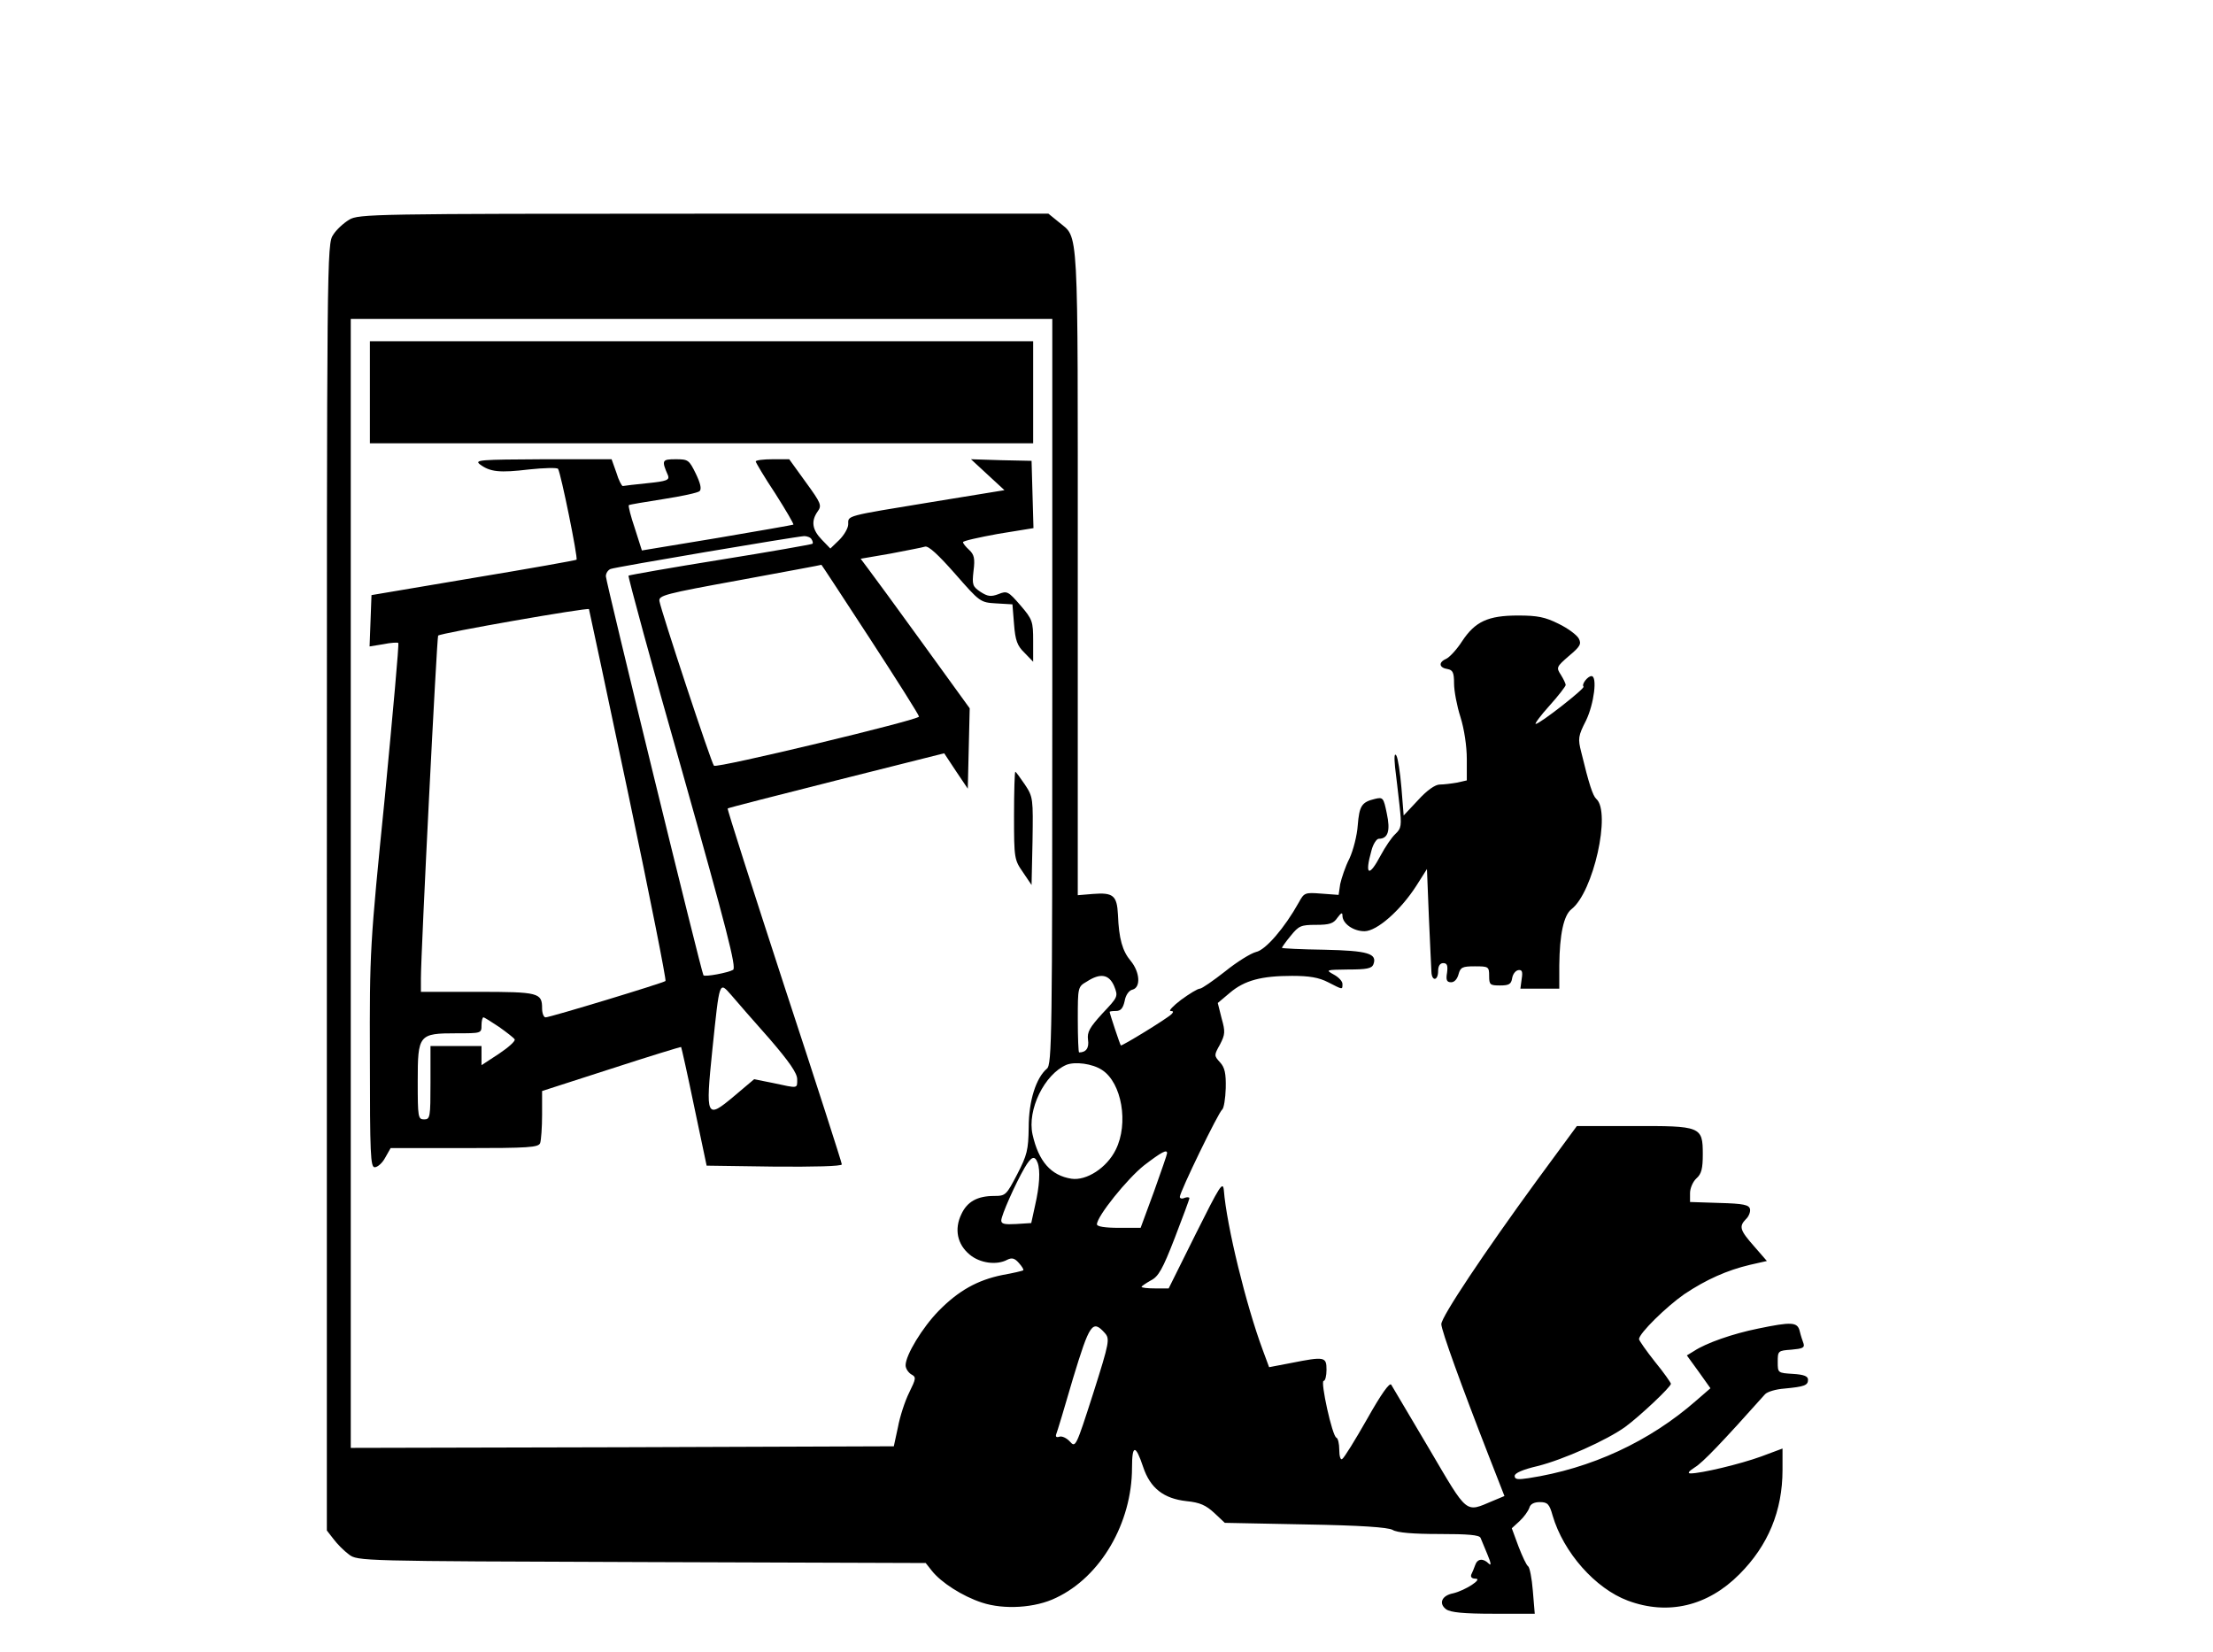 <?xml version="1.0" standalone="no"?>
<!DOCTYPE svg PUBLIC "-//W3C//DTD SVG 20010904//EN"
 "http://www.w3.org/TR/2001/REC-SVG-20010904/DTD/svg10.dtd">
<svg version="1.0" xmlns="http://www.w3.org/2000/svg"
 width="694pt" height="518pt" viewBox="0 0 694 518"
 preserveAspectRatio="xMidYMid meet">
<g transform="translate(0,518) scale(0.1,-0.1)"
fill="#000000" stroke="none">
<path d="M1095 4491 c-17 -10 -40 -31 -50 -47 -20 -29 -20 -60 -20 -2046 l0
-2017 21 -27 c11 -15 33 -37 48 -48 27 -21 36 -21 918 -24 l891 -3 19 -24 c29
-37 96 -80 157 -100 69 -23 168 -17 233 15 140 66 238 235 238 408 0 73 11 74
35 2 22 -66 64 -99 136 -107 42 -4 61 -13 87 -37 l33 -31 252 -5 c175 -3 259
-9 274 -17 14 -9 65 -13 146 -13 91 0 126 -3 130 -12 3 -7 13 -31 22 -53 11
-26 12 -36 4 -28 -18 18 -36 16 -43 -5 -3 -9 -9 -23 -12 -29 -3 -8 2 -13 13
-13 25 0 -32 -37 -70 -46 -36 -7 -46 -32 -22 -50 14 -10 55 -14 148 -14 l130
0 -6 72 c-3 39 -10 74 -15 77 -5 3 -18 31 -30 62 l-21 57 24 22 c14 13 27 31
31 42 3 12 15 18 33 18 24 0 30 -6 40 -42 34 -116 134 -229 236 -267 126 -47
251 -17 350 83 90 90 135 199 135 327 l0 67 -67 -25 c-66 -24 -188 -53 -221
-53 -11 0 -7 6 13 19 25 15 86 79 220 229 7 8 34 16 61 18 63 6 74 10 74 28 0
11 -14 16 -47 18 -48 3 -48 3 -48 38 0 34 1 35 43 38 34 3 42 6 38 19 -3 8 -9
26 -12 39 -7 29 -25 30 -131 8 -79 -16 -162 -45 -200 -70 l-23 -14 37 -51 37
-52 -45 -39 c-146 -128 -329 -213 -526 -243 -33 -5 -43 -4 -43 7 0 9 25 20 72
31 80 20 217 81 275 123 45 33 143 125 143 135 0 3 -22 35 -50 69 -27 34 -50
67 -50 71 0 18 86 102 142 141 69 46 134 75 206 92 l53 12 -40 46 c-45 51 -48
62 -26 85 9 8 15 23 13 32 -3 13 -20 17 -96 19 l-92 3 0 28 c0 15 9 36 20 46
16 14 20 31 20 76 0 87 -6 89 -220 88 l-175 0 -125 -170 c-165 -226 -300 -428
-300 -451 0 -19 63 -193 148 -411 l50 -128 -36 -15 c-88 -37 -77 -46 -200 163
-61 103 -115 194 -119 201 -5 8 -31 -28 -76 -108 -37 -65 -72 -122 -78 -125
-5 -4 -9 9 -9 29 0 19 -4 36 -9 38 -13 4 -51 178 -40 178 5 0 9 16 9 35 0 41
-6 42 -112 21 l-68 -13 -20 54 c-52 140 -113 388 -122 501 -3 30 -13 13 -88
-137 l-85 -171 -42 0 c-24 0 -43 2 -43 5 0 2 13 11 29 20 24 12 37 35 75 133
25 65 46 121 46 125 0 3 -7 4 -15 1 -8 -4 -15 -2 -15 3 0 16 122 267 133 274
5 4 10 34 11 67 1 46 -3 65 -18 81 -19 21 -19 22 0 56 16 31 17 40 5 82 l-12
48 38 32 c46 39 99 53 195 53 54 0 84 -5 113 -20 47 -24 45 -24 45 -5 0 8 -12
21 -27 29 -27 15 -25 15 45 16 57 0 74 3 79 16 13 34 -17 43 -154 46 -73 1
-133 4 -133 6 0 1 12 19 28 38 25 31 32 34 79 34 42 0 55 4 67 22 12 16 16 18
16 7 0 -25 34 -49 69 -49 39 0 113 65 163 143 l33 52 6 -150 c4 -83 7 -160 8
-172 1 -31 21 -29 21 2 0 16 6 25 16 25 12 0 15 -7 12 -30 -4 -23 -1 -30 13
-30 10 0 19 10 23 25 6 22 12 25 51 25 43 0 45 -1 45 -30 0 -28 3 -30 34 -30
28 0 35 4 38 22 2 13 10 24 19 26 12 2 15 -4 11 -28 l-4 -30 61 0 61 0 0 73
c1 98 14 157 38 176 69 53 125 305 78 346 -11 10 -23 47 -47 146 -11 43 -10
51 15 100 25 52 36 139 17 139 -12 0 -32 -26 -25 -33 6 -5 -137 -117 -150
-117 -4 0 15 26 43 57 28 31 51 61 51 65 0 5 -7 19 -15 32 -15 23 -14 25 25
59 36 30 40 38 31 55 -6 11 -34 32 -63 46 -42 21 -66 26 -127 26 -95 0 -135
-19 -176 -81 -16 -25 -39 -50 -50 -55 -25 -11 -22 -28 5 -32 16 -3 20 -11 20
-45 0 -23 9 -71 20 -105 12 -38 20 -92 20 -132 l0 -67 -31 -7 c-17 -3 -42 -6
-54 -6 -14 0 -40 -18 -68 -49 l-45 -48 -7 87 c-4 48 -11 93 -16 101 -6 9 -7
-4 -4 -36 3 -27 10 -81 14 -120 7 -64 6 -72 -13 -90 -12 -11 -32 -41 -46 -67
-37 -70 -51 -63 -29 15 5 20 16 37 23 37 29 0 37 25 25 80 -10 49 -12 51 -37
45 -42 -10 -49 -22 -54 -83 -2 -31 -14 -78 -26 -104 -13 -25 -25 -62 -29 -80
l-5 -34 -54 4 c-52 4 -54 3 -71 -28 -44 -79 -104 -149 -134 -155 -16 -4 -60
-31 -97 -61 -37 -29 -73 -54 -79 -54 -7 0 -33 -16 -59 -35 -25 -19 -40 -35
-33 -35 9 0 10 -3 3 -10 -14 -14 -156 -101 -159 -98 -3 4 -35 100 -35 105 0 2
9 3 20 3 15 0 22 9 27 31 3 19 14 34 25 36 26 7 23 55 -6 90 -26 31 -37 69
-40 145 -3 60 -15 70 -78 65 l-48 -4 0 1014 c0 1113 4 1043 -60 1097 l-32 26
-1081 0 c-1036 0 -1083 -1 -1112 -19z m2205 -1480 c0 -1077 -1 -1170 -17
-1182 -34 -29 -57 -101 -57 -184 -1 -71 -5 -87 -36 -147 -34 -65 -36 -68 -72
-68 -53 0 -85 -18 -103 -57 -23 -47 -13 -95 26 -127 32 -27 85 -34 118 -16 14
7 23 5 36 -10 10 -11 16 -21 14 -23 -2 -2 -32 -9 -66 -15 -78 -16 -137 -49
-199 -112 -51 -52 -104 -139 -104 -171 0 -10 8 -22 17 -28 17 -9 16 -13 -6
-58 -13 -26 -29 -75 -35 -108 l-13 -60 -851 -3 -852 -2 0 1770 0 1770 1100 0
1100 0 0 -1169z m194 -923 c13 -33 12 -34 -37 -86 -40 -44 -48 -58 -45 -82 4
-26 -6 -40 -28 -40 -2 0 -4 46 -4 103 0 101 0 103 28 119 43 28 70 23 86 -14z
m-38 -263 c62 -40 84 -168 43 -250 -28 -57 -92 -98 -139 -91 -64 10 -103 54
-122 139 -17 77 37 188 106 218 27 11 82 4 112 -16z m204 -261 c0 -4 -19 -58
-41 -120 l-42 -114 -68 0 c-44 0 -69 4 -69 11 0 25 95 143 148 185 55 42 72
51 72 38z m-406 -30 c9 -24 6 -73 -8 -134 l-12 -55 -47 -3 c-36 -2 -47 0 -47
11 0 16 44 115 73 165 21 36 32 40 41 16z m210 -533 c17 -19 16 -27 -36 -191
-54 -168 -55 -170 -73 -150 -10 11 -25 18 -33 15 -9 -3 -12 0 -10 7 3 7 27 86
53 176 52 171 61 185 99 143z"/>
<path d="M1160 3950 l0 -160 1040 0 1040 0 0 160 0 160 -1040 0 -1040 0 0
-160z"/>
<path d="M1505 3724 c32 -24 62 -27 154 -16 47 5 88 6 91 2 9 -14 63 -280 58
-285 -2 -2 -148 -28 -323 -57 l-320 -54 -3 -81 -3 -80 43 7 c24 5 45 6 47 4 3
-2 -17 -219 -42 -482 -47 -467 -48 -484 -47 -819 0 -303 2 -343 15 -343 9 0
24 13 33 30 l17 30 231 0 c202 0 233 2 238 16 3 9 6 49 6 89 l0 74 217 70
c120 39 218 69 219 68 1 -1 20 -85 41 -187 l39 -185 212 -3 c123 -1 212 1 212
7 0 5 -81 257 -181 561 -99 304 -179 553 -177 555 2 2 155 41 341 88 l338 85
37 -56 37 -55 3 126 3 126 -147 203 c-81 112 -158 217 -171 234 l-24 32 93 16
c51 10 100 19 109 22 11 3 42 -26 94 -85 78 -89 79 -90 129 -93 l51 -3 5 -62
c4 -51 10 -68 33 -90 l27 -28 0 65 c0 61 -2 68 -40 112 -38 44 -42 46 -69 35
-24 -9 -34 -7 -56 7 -25 17 -27 22 -22 66 5 39 2 51 -14 66 -10 9 -19 20 -19
24 0 4 50 15 110 26 l111 18 -3 105 -3 106 -95 2 -95 3 53 -49 52 -48 -227
-37 c-275 -45 -263 -42 -263 -70 0 -12 -13 -34 -28 -49 l-28 -27 -27 28 c-30
31 -34 58 -13 88 14 19 11 26 -37 92 l-52 72 -52 0 c-29 0 -53 -3 -53 -7 0 -3
27 -49 61 -100 33 -52 59 -96 57 -98 -1 -1 -109 -20 -239 -42 l-236 -39 -22
69 c-13 38 -21 70 -19 73 2 2 51 10 108 19 58 9 109 20 114 25 7 7 2 26 -12
55 -21 43 -24 45 -63 45 -43 0 -45 -3 -24 -51 5 -14 -4 -18 -64 -24 -39 -4
-74 -8 -78 -9 -3 0 -13 18 -20 42 l-15 42 -216 0 c-196 -1 -215 -2 -197 -16z
m1040 -235 c4 -6 5 -12 3 -14 -2 -2 -132 -25 -288 -50 -156 -25 -286 -48 -289
-50 -2 -3 73 -280 169 -616 139 -493 170 -613 159 -620 -15 -9 -89 -23 -93
-17 -6 7 -306 1234 -306 1251 0 10 7 20 15 23 15 6 576 101 607 103 9 0 20 -4
23 -10z m184 -313 c84 -129 153 -238 153 -243 1 -10 -635 -163 -643 -154 -8 7
-166 486 -171 516 -3 18 16 23 252 66 140 26 255 47 256 48 0 1 69 -104 153
-233z m-758 -489 c67 -318 119 -580 116 -583 -6 -6 -362 -114 -376 -114 -6 0
-11 13 -11 28 0 49 -10 52 -202 52 l-178 0 0 43 c0 82 50 1070 54 1074 7 8
471 89 473 83 1 -3 57 -265 124 -583z m442 -764 c62 -72 87 -108 87 -127 0
-30 4 -29 -75 -12 l-60 12 -64 -54 c-86 -72 -89 -67 -67 147 23 220 21 214 60
170 17 -20 70 -81 119 -136z m-848 37 c24 -17 46 -34 49 -39 3 -5 -19 -25 -49
-45 l-55 -36 0 30 0 30 -80 0 -80 0 0 -115 c0 -108 -1 -115 -20 -115 -19 0
-20 7 -20 119 0 147 3 151 122 151 77 0 78 0 78 25 0 14 3 25 6 25 3 0 25 -14
49 -30z"/>
<path d="M3180 2622 c0 -134 1 -138 28 -177 l27 -40 3 137 c2 134 2 139 -24
178 -15 22 -28 40 -30 40 -2 0 -4 -62 -4 -138z"/>
</g>
</svg>
